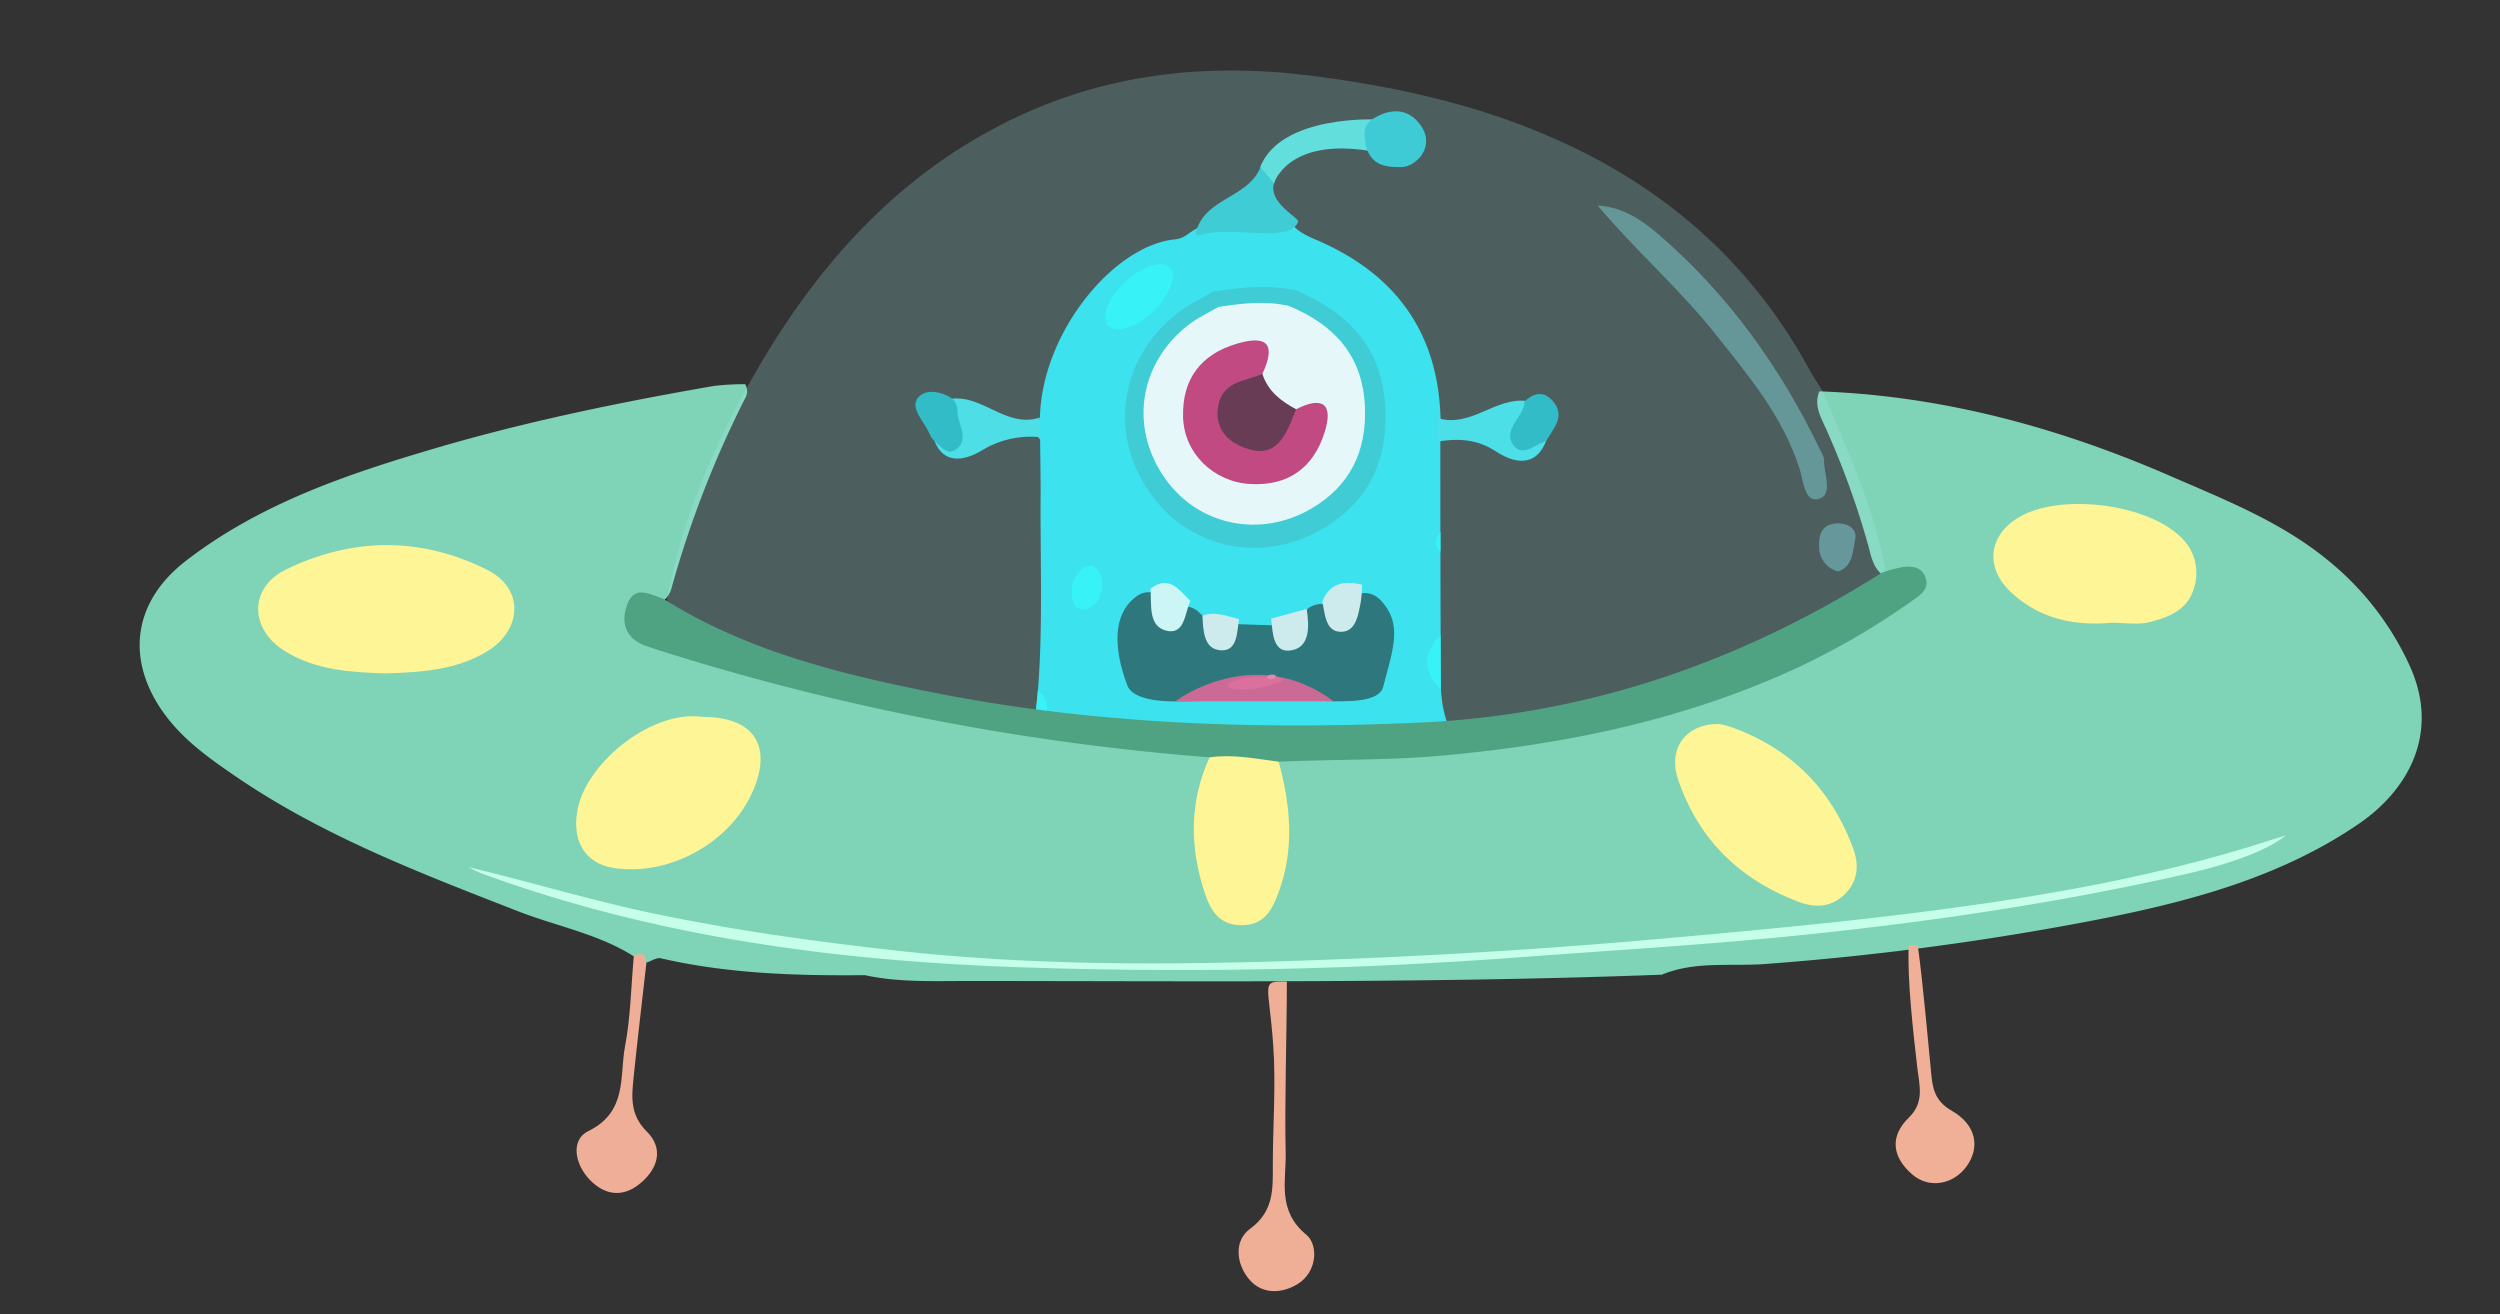 <svg id="Camada_1" data-name="Camada 1" xmlns="http://www.w3.org/2000/svg" viewBox="0 0 634.28 333.44"><rect x="0" y="0" width="634.28" height="333.44" fill="#333333" stroke="none"/><defs><style>.cls-1{fill:#1cdfed;}.cls-2{fill:#22c1cb;}.cls-3{fill:#33d9e4;}.cls-4{fill:#33d9e0;}.cls-5{fill:#0facba;}.cls-6{fill:#0b5459;}.cls-7{fill:#d8e9ea;}.cls-8{fill:#d7f7f6;}.cls-9{fill:#f7f9fa;}.cls-10{fill:#20c1cb;}.cls-11{fill:#c7185f;}.cls-12{fill:#570727;}.cls-13{fill:#d64378;}.cls-14{fill:#ea4983;}.cls-15{fill:#f46b96;}.cls-16{fill:#4ed9d6;}.cls-17{fill:#1fbfcc;}.cls-18{fill:#16f2f7;}.cls-19{fill:#7fd3b7;}.cls-20{fill:#a6eff6;opacity:0.23;}.cls-21{fill:#efae97;}.cls-22{fill:#f0b098;}.cls-23{fill:#efaf96;}.cls-24{fill:#4fa382;}.cls-25{fill:#fef597;}.cls-26{fill:#c5ffe9;}.cls-27{fill:#7fd4d7;}.cls-27,.cls-28{opacity:0.48;}.cls-28{fill:#81d5d8;}.cls-29{fill:#fef596;}</style></defs><title>nave2 + ET1</title><g id="ET1"><path class="cls-1" d="M305,197.16c-6.72-1.85-9.68.4-9,7.63.59,6.3-2.62,8.93-8.9,7.47-4.62-3.29-.16-10-5.06-13.23-6.37-4.37-9.63-1.74-11.18,4.91-1,4.37-1.31,9.82-7.95,8.55-6.06-1.16-4.88-7-4-10.22,6.81-25.4,4.91-51.28,5.11-77.05,0-4.56-.08-9.13-.13-13.69a3.83,3.83,0,0,1-.06-5c.2-21.86,18.61-44.2,34.2-45.79a6.22,6.22,0,0,0,3.1-1.16c8-5.87,17-5.69,26.26-3.35,1.52,2.37,3.78,3.44,6.35,4.53,20,8.49,31.14,23.26,31.74,45.37a5.44,5.44,0,0,1-.05,5.9q0,26.4.09,52.83c0,8.58-.89,16.93,5.11,24.82,3.92,5.16,2.36,12.48.3,18.87-.95,2.95-2.68,4.31-5.88,4.15-3.49-.17-4.56-2.26-4.85-5.19-.2-1.91.08-3.93-.49-5.71-1.05-3.3-3.06-6.76-6.72-6.62s-5.82,3.19-6.13,7.11c-.34,4.76,1,10.88-6.87,10.42-6.32-.37-6.53-5.27-6.69-10.07-.11-3.6-.73-7.32-5.2-7.62-5.36-.37-5.55,4.35-6.39,7.87-1.58,6.67-2.55,13.82-12.09,7.52C306.57,206.51,309.27,200.62,305,197.16Z"/><path class="cls-2" d="M329.33,56.35c-2.5,5.6-16.55.69-25.06,3.33a.65.65,0,0,1-.81-.41.7.7,0,0,1,0-.35c2.11-8.88,14.1-8.75,16.6-17.29,4.36,0,4,2.6,3,5.51C322.54,52.08,329.83,55.26,329.33,56.35Z"/><path class="cls-3" d="M364.83,112c0-2,0-3.93.06-5.9,8.24,2.49,14.47-5.37,22.42-4.36,3.05,2.65,2.61,7,5,10-2.77,7.36-8.73,5.44-12.69,2.84C374.68,111.34,370,111.23,364.83,112Z"/><path class="cls-4" d="M263.82,105.93c0,1.67,0,3.34.06,5a23.56,23.56,0,0,0-14.72,3.32c-4,2.4-10.07,4.24-12.4-3.36,4.28-1.93,1.84-7.09,4.66-9.72C249.43,100.21,255.43,108.71,263.82,105.93Z"/><path class="cls-5" d="M241.14,100.86a4,4,0,0,1,1.78,3.43c0,3.38,3.21,7.08-.38,9.74-2.15,1.59-3.89-.77-5.62-2.33a3.92,3.92,0,0,1-1-1.44c-1.32-3.29-5.87-7.32-2.33-10C235.43,98.82,238.83,99.4,241.14,100.86Z"/><path class="cls-6" d="M350.09,152.07c5.91,6.12,3.39,12.36.85,22.17-.95,3.69-7.86,3.69-12.25,3.69h-.39c-15.23-1.11-25.5-.06-38.84,0-.88,0-11.71.58-13.46-4.07-3.37-9-4-18.1,2.53-22.69a5.26,5.26,0,0,1,6.78.69c1.16,1.22,2.4,2.36,4.07,2.07a5.45,5.45,0,0,1,4.81,1.4l.91.88c2.33,2.33,4.79,3.45,7.47,2.1l11.87.39c2.95,2,4.65-.58,6.36-3.13a5.22,5.22,0,0,1,2.17-1.86H333a5.27,5.27,0,0,1,4.26,0c2.33,1,3.76,0,5-1.42a5.3,5.3,0,0,1,7.49-.5A3.83,3.83,0,0,1,350.09,152.07Z"/><path class="cls-7" d="M345.59,148.37a37.66,37.66,0,0,1-.35,4.38c-.66,3.24-1.17,7.57-5.06,7.54s-4-4.49-4.69-7.66C337.4,147.76,341.18,147.32,345.59,148.37Z"/><path class="cls-8" d="M302,152.47c-1.44,3.14-1.39,8.77-6.21,7.51-4.5-1.17-3.61-6.63-3.89-10.62C296.71,145.73,299.17,149.72,302,152.47Z"/><circle class="cls-9" cx="318.58" cy="105.22" r="29.67"/><path class="cls-7" d="M331.52,154.49c.63,4.22.94,9.55-3.7,10.47-4.85,1-4.91-4.33-5.32-8Z"/><path class="cls-7" d="M314.35,157.07c-.51,3.26-.36,8.06-4.43,7.93-4.56-.15-4.65-5-4.84-8.78C308.31,155,311.3,156.34,314.35,157.07Z"/><path class="cls-10" d="M307.77,74c7-1.08,14-1.91,21.06-.31,13.44,5.61,22,14.72,22.68,30.12.56,13.28-4.42,23.57-15.85,30.31-15.5,9.13-34.11,5.09-44-9.18-10.42-15.06-7.61-33.89,7-45.43C301.4,77.3,304.71,75.78,307.77,74Z"/><path class="cls-9" d="M309.12,77.88c6-.93,11.91-1.63,17.9-.26,11.42,4.76,18.73,12.5,19.28,25.59.47,11.29-3.76,20-13.47,25.76-13.18,7.76-29,4.33-37.4-7.8-8.85-12.8-6.47-28.81,5.93-38.62C303.71,80.68,306.52,79.4,309.12,77.88Z"/><path class="cls-11" d="M328.84,103.83c6.75-3.43,9.49-1.33,7.25,5.81-2.86,9.08-9.28,13.74-19,13.16-9.25-.59-16.69-7.8-16.93-17-.25-9.52,4.4-15.89,13.69-18.61,8-2.37,9.8.47,6.43,7.66-.71,4.85-10.4,7-5.44,12.77C320.53,114.23,324,104.87,328.84,103.83Z"/><path class="cls-12" d="M328.84,103.83c-2.57,6.51-5,13.6-14.31,9.26-3.42-1.6-5.94-4.42-5.59-9,.58-7.32,6.67-7.26,11.34-9.21C321.69,99.21,325,101.8,328.84,103.83Z"/><path class="cls-5" d="M387.15,101.55a1.19,1.19,0,0,0-.4.78c-.25,3.45-5.95,7-2.49,10.94,2,2.32,4.82-.06,7.27-1.09.3-.13.77-.3.92-.58,1.82-3.07,4.73-6.06,1.54-9.82C391.87,99.3,389.41,99.53,387.15,101.55Z"/></g><path class="cls-13" d="M298.22,177.93s19.78-15.12,40.14,0Z"/><path class="cls-14" d="M312.78,172.91s2.44-1.59,10-1.1c7.12.47-2.54,2.54-3.19,2.72C317.89,175,307.94,175.5,312.78,172.91Z"/><ellipse class="cls-15" cx="322.58" cy="171.74" rx="1.16" ry="0.58" transform="translate(-16.99 36.67) rotate(-6.34)"/><path class="cls-16" d="M323.23,46.47s3.49-11.64,24.43-8.15c0,0-2.87-4.93,1.75-8,0,0-24.43-1.31-29.67,12.06Z"/><path class="cls-17" d="M346.21,33.88a4.21,4.21,0,0,1,1.89-3.58c2.59-1.67,7.43-3.8,11.37.33,5.64,5.95-.12,11.76-3.93,11.76C352,42.39,346.38,42.48,346.21,33.88Z"/><path class="cls-18" d="M278.22,144.43s-2.41-3.3-5.82,2.71a2.53,2.53,0,0,0-.29.88c-.26,1.71-.79,7.13,3.12,6.5C279.85,153.77,280.77,146.52,278.22,144.43Z"/><path class="cls-18" d="M365.46,134.88s-2.57,3.13,0,5.06"/><path class="cls-18" d="M365.46,161.06s-7.57,6.74.13,13.83"/><path class="cls-18" d="M263.35,174.9s5.78,5.66-.91,9"/><ellipse class="cls-18" cx="288.95" cy="75.32" rx="10.68" ry="5.15" transform="translate(27.1 218.86) rotate(-43.34)"/><path class="cls-19" d="M421.62,247.29c-58.71,2.21-117.46,1.62-176.2,1.6-8.7,0-17.42.39-26-1.48-17.39.17-34.71-.35-51.77-4.28-1.06-.24-2.4.7-3.62,1.08a7.09,7.09,0,0,1-3.21-1.56c-9-5.72-19.57-7.63-29.35-11.44-24.88-9.7-49.82-19.21-72-34.45-7-4.79-13.82-9.69-18.66-16.91-9-13.48-6.56-27.57,6.28-37.5,18.83-14.56,40.87-22,63.2-28.58,23.24-6.85,47-11.71,70.87-15.86a65,65,0,0,1,7.92-.43,3.61,3.61,0,0,1-.13,3.75,262.08,262.08,0,0,0-18.55,47.88,6,6,0,0,1-2.08,3.29c-2.23,1.36-6.46.2-6.25,4.62.17,3.56,3.12,4.7,5.88,5.65a476.61,476.61,0,0,0,57.42,15.4,600.54,600.54,0,0,0,77.58,11.54,8,8,0,0,1,3.73,1.22c2.3,2.76.61,5.6,0,8.29a45.72,45.72,0,0,0,.25,23.57c1.25,4.35,2.51,9.31,8.29,9.17s7-5.11,8-9.48c1.61-6.7,2.8-13.46.88-20.41-.82-3-1.86-6.2.22-9.22,5.2-3,10.89-1.55,16.37-1.71,33.05-.93,65.5-5.33,96.84-16.32a172.32,172.32,0,0,0,41.82-21c2.08-1.45,5.5-2.65,4.65-5.7-.72-2.59-4.27-1.17-6.38-2.13-2.48-2-2.92-4.94-3.68-7.72a213.49,213.49,0,0,0-10.52-29.09c-1.35-3.09-3.34-6.14-1.82-9.79,31.32,1.11,61,9.23,89.51,21.68,13.81,6,27.89,11.57,39.72,21.35A73.72,73.72,0,0,1,611.41,169c7.67,16.94-.34,31.37-12.93,40-19.18,13.12-41.17,19.23-63.5,23.76a722,722,0,0,1-86.89,11.8C439.34,245.26,430.14,243.74,421.62,247.29Z"/><path class="cls-20" d="M169.25,151.91c3.53-19.44,11.21-37.28,20.74-54.43,15.78-28.32,36.28-52.14,65.8-66.74,24.09-11.92,49.63-14.89,76.34-11.59,24.07,3,47.27,8.36,69,19.19,25.07,12.49,44.57,30.86,58,55.54,1,1.86,2.23,3.59,3.35,5.39,6.18,15,13.21,29.77,16,46-.73,3.58-3.71,5-6.44,6.57C433.88,174,392.86,185.62,348.54,186c-34.79.28-69.47-.71-103.82-6.66-23.58-4.09-46.76-9.78-68.25-20.81C173.55,157,169.77,156.16,169.25,151.91Z"/><path class="cls-21" d="M160.8,242.65c2-1.43,2.89-.5,3.21,1.56-1.09,9.69-2.25,19.36-3.25,29.06-.5,4.93-1,9.52,3.35,13.83s2.83,9.4-1.66,13.13c-4.33,3.61-8.86,3.13-12.75-.83s-5-10.19-.45-12.42c10-4.89,7.89-13.86,9.33-21.53C160,258,160.11,250.26,160.8,242.65Z"/><path class="cls-22" d="M486.56,239.85c1.31,9.5,2.55,23.76,3.49,33.29.4,4.07,1.53,6.61,5.3,8.78,6,3.48,7.11,9.15,3.59,14-3.38,4.68-9.59,5.75-13.84,2-5.05-4.4-5.71-9.63-.79-14.38,4-3.9,2.66-8.17,2.15-12.51-1-8.78-2.61-22.37-2.19-31.26C485.08,239.82,485.75,239.89,486.56,239.85Z"/><path class="cls-23" d="M326.49,249c0,12.42-.6,31.81-.3,43.2.19,7.25-2.31,14.84,5.23,21.06,3.13,2.58,2.78,9.44-2.15,12.49-3.95,2.44-9,2.78-12.33-1.15s-3.92-9.8.19-12.81c6.1-4.49,5.81-10.1,5.8-16.19,0-10.06.81-20.14.12-30.17C321.91,249,319.63,249,326.49,249Z"/><path class="cls-24" d="M168.29,151.91c20.78,13.07,44.14,18.92,67.78,23.65,41,8.21,82.61,9.64,124.26,7.76,42.43-1.92,81.38-15.42,117.22-38.07a36.93,36.93,0,0,1,5.3-1.39c2.45-.28,4.9,0,5.75,2.94.75,2.54-1.06,3.92-2.8,5.15a189.17,189.17,0,0,1-29.33,17.25c-28.83,13.43-59.38,19.71-90.89,22.53-13.72,1.23-27.44.88-41.15,1.53-6.05,2.87-11.8,1-17.55-1.11A623.43,623.43,0,0,1,170.42,166c-2-.63-4-1.28-6-1.93-5.34-1.7-7.09-5.56-5.35-10.52C160.92,148.24,164.89,150.83,168.29,151.91Z"/><path class="cls-25" d="M178.41,181.9c13.2,0,17.93,7.75,12.12,19.85-6,12.54-21.2,20.59-34.85,18.47-7.51-1.17-10.87-7.32-9-15.51C149.4,193,165.63,180,178.41,181.9Z"/><path class="cls-25" d="M436.28,183.7a27.42,27.42,0,0,1,3.08.82c15.05,5.41,25.23,15.71,30.79,30.68,1.64,4.39,1.16,8.5-2.15,11.72s-7.41,3.53-11.78,1.85c-14.9-5.69-25.35-15.84-30.46-31C423.07,189.83,427.8,183.48,436.28,183.7Z"/><path class="cls-25" d="M535.72,158c-9.64.88-18.51-1.08-25.7-7.94-6.59-6.29-5.4-14.58,2.52-19,10.46-5.9,31.8-3.28,40.54,5a12.49,12.49,0,0,1,3.58,13.1c-1.58,5.64-6.55,7.5-11.43,8.71C542.23,158.58,538.9,158,535.72,158Z"/><path class="cls-26" d="M118.81,220c15.69,3.72,31,8.4,46.74,11.71,20.38,4.28,40.93,7.13,61.64,9.44,33.55,3.76,67.18,3.72,100.73,2.64,31.34-1,62.69-2.85,94-5.66,22.58-2,45.16-4.1,67.61-7,29-3.75,57.87-8.76,85.85-17.76,1.21-.39,2.42-.75,4.53-1.4-4.89,4-15,7.46-25.53,9.83-32.67,7.4-65.79,12.26-99,15.61-23.33,2.35-46.81,3.73-70.21,5.49a1155,1155,0,0,1-127.79,2.45c-45.91-1.64-91.43-7.74-135-23.69C121.11,221.22,120,220.57,118.81,220Z"/><path class="cls-25" d="M306.88,192.15c5.93-.84,11.73.34,17.55,1.11,3,11.09,4.07,22.2-.07,33.25-1.6,4.28-3.53,8.19-9.29,8.23s-7.92-3.76-9.37-8.09C301.8,215.05,301.72,203.48,306.88,192.15Z"/><path class="cls-27" d="M405.34,52.15c6.45.4,11.3,3.73,15.61,7.45,17.47,15.09,30.68,33.48,40.68,54.22.46,1,1.19,2,1.16,2.93-.11,3.47,2.49,8.83-1.46,9.86-3.48.91-3.76-4.56-4.78-7.75-4.2-13.12-12.84-23.46-21.24-34C426.08,73.24,414.9,63.5,405.34,52.15Z"/><path class="cls-28" d="M466.44,145a6.38,6.38,0,0,1-4.91-6.35c-.12-3.33.91-5.81,4.75-5.85,2.8,0,5,1.42,4.37,4.26S470.18,143.51,466.44,145Z"/><path class="cls-29" d="M97.71,170.86c-8.41-.32-17.42-.67-25.49-5.7-8.88-5.52-9.14-16,.31-20.66,16.9-8.23,34.3-8.35,51.17.12,9.31,4.68,8.86,15.22-.15,20.67C115.72,170,107.05,170.56,97.71,170.86Z"/></svg>